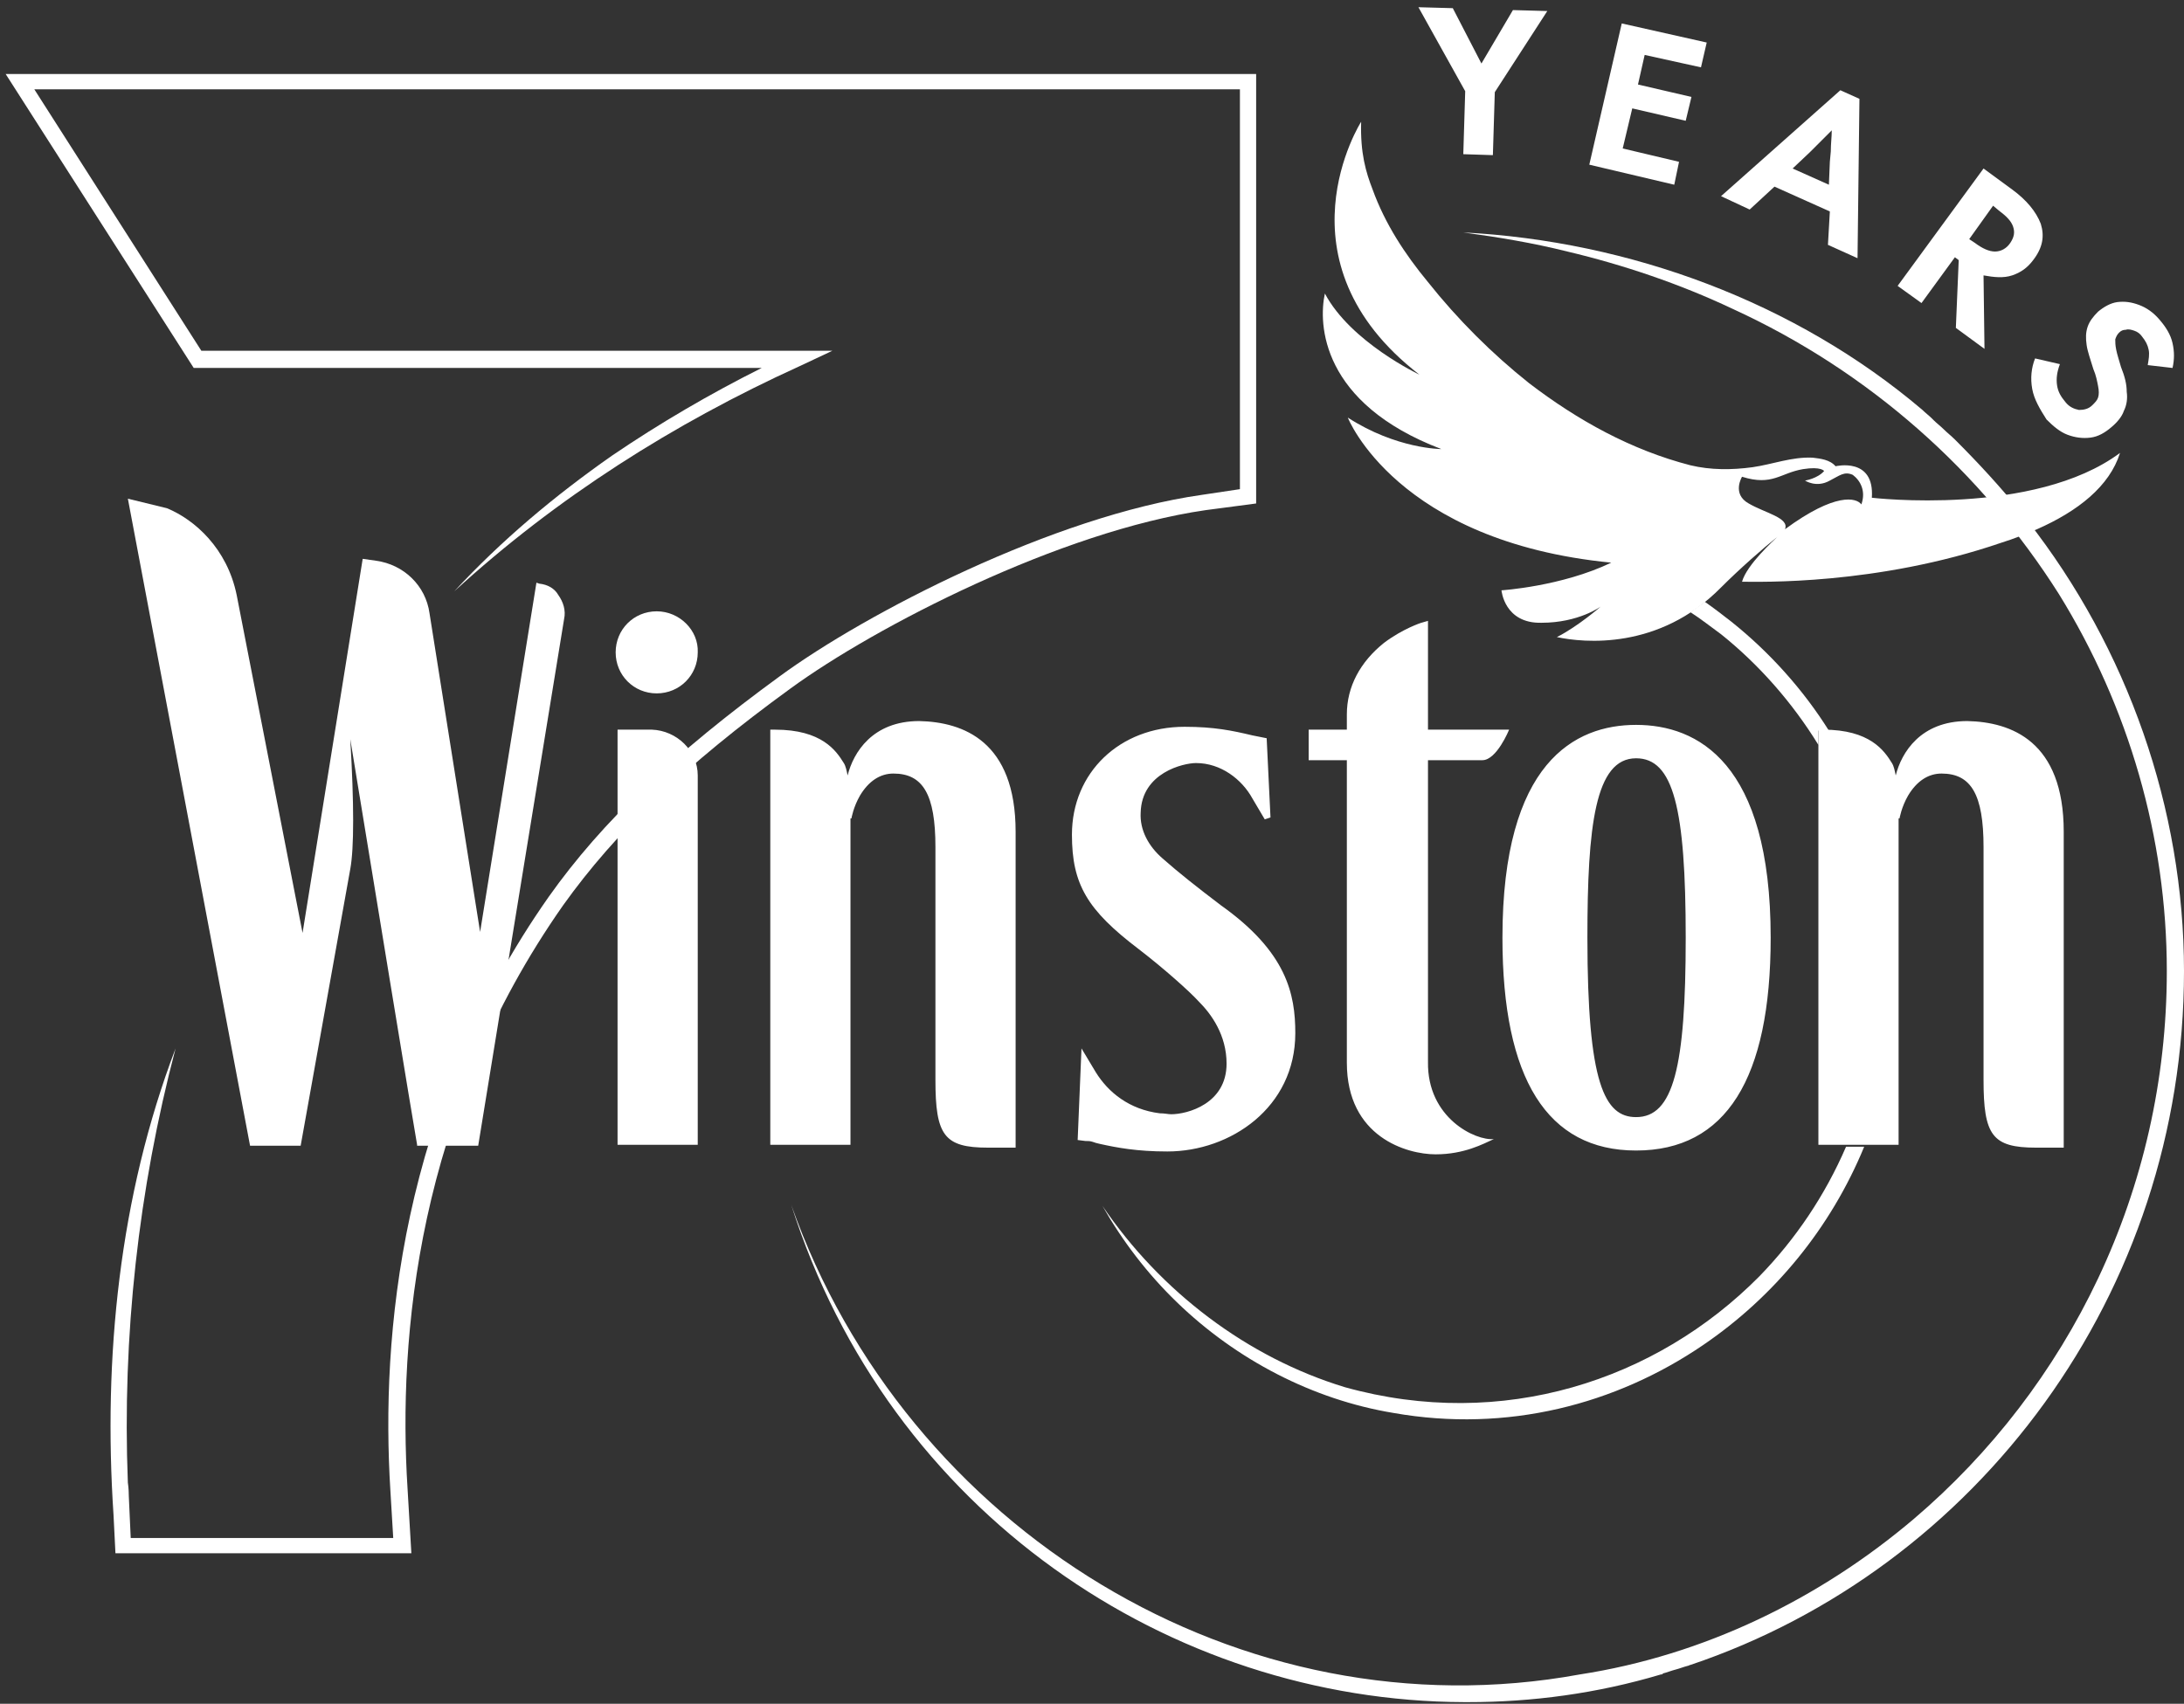 <svg width="264" height="206" viewBox="0 0 264 206" fill="none" xmlns="http://www.w3.org/2000/svg">
<rect x="0" y="0" width="264" height="206" fill="#333333" stroke="none"/>
<path d="M180.459 18.758L176.882 18.642L177.113 11.027L171.459 0.873L175.613 0.988L179.074 7.68L182.882 1.219L187.036 1.334L180.69 11.142L180.459 18.758ZM202.383 22.334L192.113 19.911L196.036 2.834L206.306 5.142L205.613 8.142L198.806 6.642L197.998 10.219L204.46 11.719L203.767 14.604L197.306 13.104L196.152 17.95L202.96 19.565L202.383 22.334ZM224.537 31.219L220.96 29.604L221.191 25.565L214.498 22.565L211.498 25.335L208.037 23.719L222.46 10.911L224.768 11.95L224.537 31.219ZM216.691 20.373L221.075 22.334L221.191 19.565L221.306 18.296C221.306 17.373 221.421 16.565 221.421 15.758C220.268 16.911 219.345 17.834 218.768 18.411L216.691 20.373ZM239.883 42.181L236.422 39.643L236.768 31.45L236.306 31.104L232.268 36.642L229.383 34.566L239.768 20.373L243.23 22.912C244.96 24.181 246.114 25.565 246.691 27.065C247.153 28.565 246.922 29.95 245.768 31.45C245.076 32.373 244.268 32.95 243.23 33.296C242.191 33.642 241.037 33.527 239.768 33.296L239.883 42.181ZM240.922 24.873L238.037 28.912L238.73 29.373C239.653 30.065 240.46 30.412 241.153 30.412C241.845 30.412 242.537 30.065 242.999 29.373C243.46 28.681 243.576 28.104 243.345 27.412C243.114 26.719 242.537 26.142 241.614 25.45L240.922 24.873ZM245.653 47.027C245.422 45.758 245.537 44.489 245.999 43.335L248.999 44.027C248.653 44.95 248.537 45.758 248.653 46.566C248.768 47.373 249.114 47.95 249.691 48.643C250.153 49.22 250.73 49.45 251.307 49.566C251.884 49.566 252.461 49.45 252.922 48.989C253.268 48.643 253.499 48.412 253.614 48.066C253.73 47.72 253.73 47.258 253.614 46.681C253.499 46.104 253.384 45.412 253.037 44.604C252.691 43.45 252.345 42.527 252.23 41.719C252.114 40.912 252.114 40.219 252.345 39.527C252.576 38.835 253.037 38.258 253.614 37.681C254.307 37.104 255.114 36.642 255.922 36.527C256.845 36.412 257.653 36.527 258.576 36.873C259.499 37.219 260.307 37.796 260.999 38.604C261.807 39.527 262.384 40.45 262.615 41.489C262.845 42.527 262.845 43.45 262.615 44.489L259.615 44.143C259.73 43.45 259.845 42.873 259.73 42.296C259.615 41.719 259.384 41.258 258.922 40.681C258.691 40.335 258.345 40.104 257.999 39.989C257.653 39.873 257.307 39.758 256.961 39.873C256.614 39.873 256.384 39.989 256.153 40.219C255.922 40.45 255.807 40.681 255.691 41.027C255.691 41.373 255.691 41.719 255.807 42.296C255.922 42.873 256.153 43.566 256.384 44.373C256.845 45.527 257.076 46.45 257.076 47.373C257.191 48.181 257.076 48.989 256.73 49.681C256.499 50.373 255.922 51.066 255.23 51.643C254.422 52.335 253.614 52.797 252.691 52.912C251.768 53.027 250.845 52.912 249.922 52.566C248.999 52.22 248.191 51.527 247.384 50.72C246.576 49.45 245.883 48.297 245.653 47.027Z" fill="white"/>
<path d="M151.842 60.874V8.95H0.686L23.417 44.489H92.072C85.841 47.604 79.725 51.181 73.956 55.105C67.033 59.951 60.571 65.374 54.917 71.489C67.264 60.181 81.456 51.181 96.687 44.258L100.611 42.412C99.111 42.412 97.726 42.412 96.226 42.412H24.34L4.147 10.796H149.881V59.143L145.265 59.835C127.38 62.374 104.649 74.143 94.264 81.759C81.456 91.105 72.802 99.298 66.341 108.413C48.34 134.029 46.033 161.607 47.187 180.184L47.533 185.953H15.801L15.57 180.876C15.57 179.953 15.455 179.261 15.455 179.261C14.763 161.607 16.724 143.837 21.224 126.76C14.417 144.645 12.455 164.145 13.724 183.184L13.955 187.799H49.725L49.263 179.953C48.11 161.607 50.417 134.606 68.072 109.452C74.418 100.567 82.841 92.49 95.534 83.259C105.803 75.759 128.188 64.22 145.727 61.681L151.842 60.874Z" fill="white"/>
<path d="M245.076 62.95C245.076 62.835 244.961 62.835 244.961 62.72C244.73 62.489 244.499 62.143 244.269 61.912C241.846 58.912 239.192 56.027 236.422 53.258L236.307 53.142C235.845 52.681 235.384 52.335 234.922 51.873C234.576 51.527 234.115 51.181 233.768 50.835L233.653 50.719L233.538 50.604C233.192 50.258 232.73 49.912 232.384 49.566C217.037 36.527 196.96 29.142 176.883 28.104C181.152 28.68 185.306 29.373 189.46 30.411C196.268 32.027 203.076 34.334 209.422 37.334C226.038 44.95 239.538 57.066 248.884 71.835C257.307 85.451 261.923 101.259 261.923 117.413C261.923 143.952 250.038 167.722 231.345 183.645C219.922 193.337 205.96 200.145 190.96 202.453C149.998 209.953 109.497 184.914 95.65 145.683C107.42 182.837 141.344 205.684 176.998 205.799C177.114 205.799 177.229 205.799 177.46 205.799C185.191 205.799 193.037 204.761 200.768 202.453C200.883 202.453 200.999 202.453 200.999 202.338C201.46 202.222 202.037 201.992 202.499 201.876C202.96 201.761 203.537 201.53 203.999 201.415C204.114 201.415 204.229 201.299 204.345 201.299C238.961 189.645 264 156.414 264 117.413C264 97.797 257.192 78.412 245.076 62.95Z" fill="white"/>
<path d="M133.264 145.799C135.687 150.068 138.687 153.991 142.264 157.453C149.418 164.376 158.649 169.223 168.457 170.838C182.188 173.261 195.342 169.799 205.842 162.646C214.496 156.761 221.304 148.453 225.342 138.645H223.15C220.612 144.53 217.035 149.838 212.65 154.338C200.188 166.915 181.611 173.03 162.572 167.723C150.802 164.146 140.302 156.184 133.264 145.799Z" fill="white"/>
<path d="M219.806 90.067C219.806 89.721 219.806 89.49 219.806 89.374V88.336H220.383C220.613 88.336 220.844 88.336 221.075 88.336C217.959 83.374 213.921 78.874 209.305 75.182C208.267 74.374 207.228 73.567 206.075 72.759C205.498 73.22 204.921 73.567 204.344 74.028C205.613 74.836 206.767 75.759 208.036 76.682C212.652 80.374 216.69 84.99 219.806 90.067Z" fill="white"/>
<path d="M180.576 137.721C179.306 138.298 176.999 139.567 173.537 139.567C170.075 139.567 162.806 137.49 162.806 128.49V91.912H158.191V88.22H162.806V86.374C162.806 83.028 164.421 80.028 167.306 77.72C169.614 75.989 171.806 75.297 171.806 75.297L172.614 75.066C172.614 75.066 172.614 80.72 172.614 88.22H182.422C182.422 88.22 180.922 91.912 179.191 91.912H172.614V128.375C172.499 135.182 178.383 137.952 180.576 137.721ZM79.381 73.912C76.612 73.912 74.42 76.104 74.42 78.874C74.42 81.643 76.612 83.835 79.381 83.835C82.151 83.835 84.343 81.643 84.343 78.874C84.458 76.22 82.151 73.912 79.381 73.912ZM84.343 93.759V138.413H74.65V95.72C74.65 92.489 74.65 89.258 74.65 89.258V88.22H78.804C81.805 88.335 84.343 90.758 84.343 93.759ZM67.496 71.951C68.073 72.758 68.42 73.797 68.189 74.835L57.804 138.529H50.419V138.413C50.304 137.952 44.304 101.374 42.342 89.374C42.804 97.22 42.804 102.528 42.342 105.066L36.342 138.529H30.227L15.457 60.296L20.188 61.45C23.534 62.835 27.457 66.296 28.611 71.951L36.573 112.797L43.842 67.566L45.458 67.796C48.804 68.258 51.458 70.797 51.919 74.143L58.035 112.682L64.843 70.45L65.189 70.566C66.227 70.681 67.035 71.143 67.496 71.951ZM197.768 87.643C190.384 87.643 181.614 92.143 181.614 113.374C181.614 130.452 187.037 139.106 197.768 139.106C208.615 139.106 214.038 130.452 214.038 113.374C214.038 92.143 205.153 87.643 197.768 87.643ZM197.768 135.067C193.961 135.067 191.884 131.029 191.884 113.374C191.884 99.874 192.807 91.682 197.768 91.682C202.268 91.682 203.768 97.682 203.768 113.374C203.768 129.067 202.268 135.067 197.768 135.067ZM156.575 124.913C156.575 133.913 148.729 139.221 141.113 139.221C137.421 139.221 134.998 138.759 132.921 138.298L132.459 138.183L132.113 138.067C131.767 137.952 131.536 137.952 131.19 137.952L130.267 137.836L130.729 126.759L132.459 129.644C133.959 132.067 136.498 134.144 140.19 134.606C140.767 134.606 141.229 134.721 141.575 134.721C143.536 134.721 148.267 133.452 148.267 128.605C148.267 125.144 146.421 122.605 144.921 121.105C143.767 119.836 140.652 117.067 137.652 114.759C131.421 110.028 129.575 106.913 129.575 100.913C129.575 93.412 135.344 87.874 143.19 87.874C146.767 87.874 148.96 88.335 151.383 88.912L153.114 89.258L153.575 98.836L152.883 99.066L151.383 96.528C150.113 94.22 147.575 92.258 144.575 92.258C143.075 92.258 137.998 93.412 137.883 98.259C137.767 100.336 138.806 102.297 140.536 103.797C142.498 105.528 144.69 107.259 147.575 109.451C155.537 115.105 156.575 120.182 156.575 124.913ZM249.462 100.566V138.759H246.115C240.808 138.759 239.769 137.259 239.769 130.567V102.413C239.769 96.066 238.269 93.528 234.692 93.528C233.077 93.528 231.692 94.451 230.654 96.182C229.846 97.566 229.615 98.951 229.615 98.951H229.5C229.5 99.528 229.5 99.874 229.5 99.874V138.413H219.807V95.72C219.807 92.489 219.807 89.835 219.807 89.258V88.22H220.384C226.038 88.22 227.769 90.758 228.692 92.258C228.923 92.605 229.038 93.182 229.154 93.759C229.846 90.989 232.154 87.181 237.808 87.181C243.115 87.297 249.462 89.605 249.462 100.566ZM122.767 100.566V138.759H119.421C114.113 138.759 113.074 137.259 113.074 130.567V102.413C113.074 96.066 111.574 93.528 107.997 93.528C106.382 93.528 104.997 94.451 103.959 96.182C103.151 97.566 102.92 98.951 102.92 98.951H102.805C102.805 99.528 102.805 99.874 102.805 99.874V138.413H93.112V95.72C93.112 92.489 93.112 89.835 93.112 89.258V88.22H93.689C99.343 88.22 101.074 90.758 101.997 92.258C102.228 92.605 102.343 93.182 102.459 93.759C103.151 90.989 105.459 87.181 111.113 87.181C116.421 87.297 122.767 89.605 122.767 100.566Z" fill="white"/>
<path d="M256.268 54.758C245.883 62.489 226.267 60.181 226.267 60.181C226.613 55.219 221.882 56.373 221.882 56.373C221.19 55.566 220.036 55.45 219.113 55.335C216.575 55.219 214.267 56.143 211.844 56.489C209.305 56.835 206.767 56.835 204.344 56.258C197.19 54.412 190.728 50.835 184.843 46.335C180.343 42.758 176.189 38.604 172.612 34.104C169.843 30.758 167.42 27.065 165.92 22.911C165.112 20.834 164.42 18.526 164.535 14.719C164.535 14.719 153.804 31.565 171.574 45.296C171.574 45.296 163.266 41.373 160.151 35.488C159.343 39.181 159.689 48.758 174.228 54.296C174.228 54.296 168.805 54.296 162.92 50.489C162.92 50.489 168.805 65.489 194.767 68.028C188.766 70.912 181.497 71.374 181.497 71.374C181.497 71.374 181.843 75.412 186.343 75.297C190.843 75.297 193.497 73.335 193.497 73.335C193.497 73.335 190.728 75.758 188.19 77.028C191.42 77.72 200.536 78.643 208.036 71.028C210.344 68.72 213.113 66.297 214.844 64.912C214.498 65.258 211.152 68.258 210.575 70.335C212.536 70.335 226.844 70.797 241.96 65.604C243.46 65.143 244.844 64.566 246.229 63.989C251.191 61.797 254.999 58.797 256.268 54.758ZM224.998 60.989C224.421 60.181 221.882 59.489 215.767 63.989C216.344 62.604 213.344 62.027 211.382 60.873C209.305 59.72 210.575 57.643 210.575 57.643C214.267 58.797 215.19 57.181 217.959 56.72C220.152 56.373 220.498 56.95 220.498 56.95C219.69 57.873 218.19 58.104 218.19 58.104C218.19 58.104 219.575 59.027 221.19 58.104C222.344 57.527 222.921 56.95 223.959 57.412C224.883 58.104 225.575 59.373 224.998 60.989Z" fill="white"/>
</svg>
